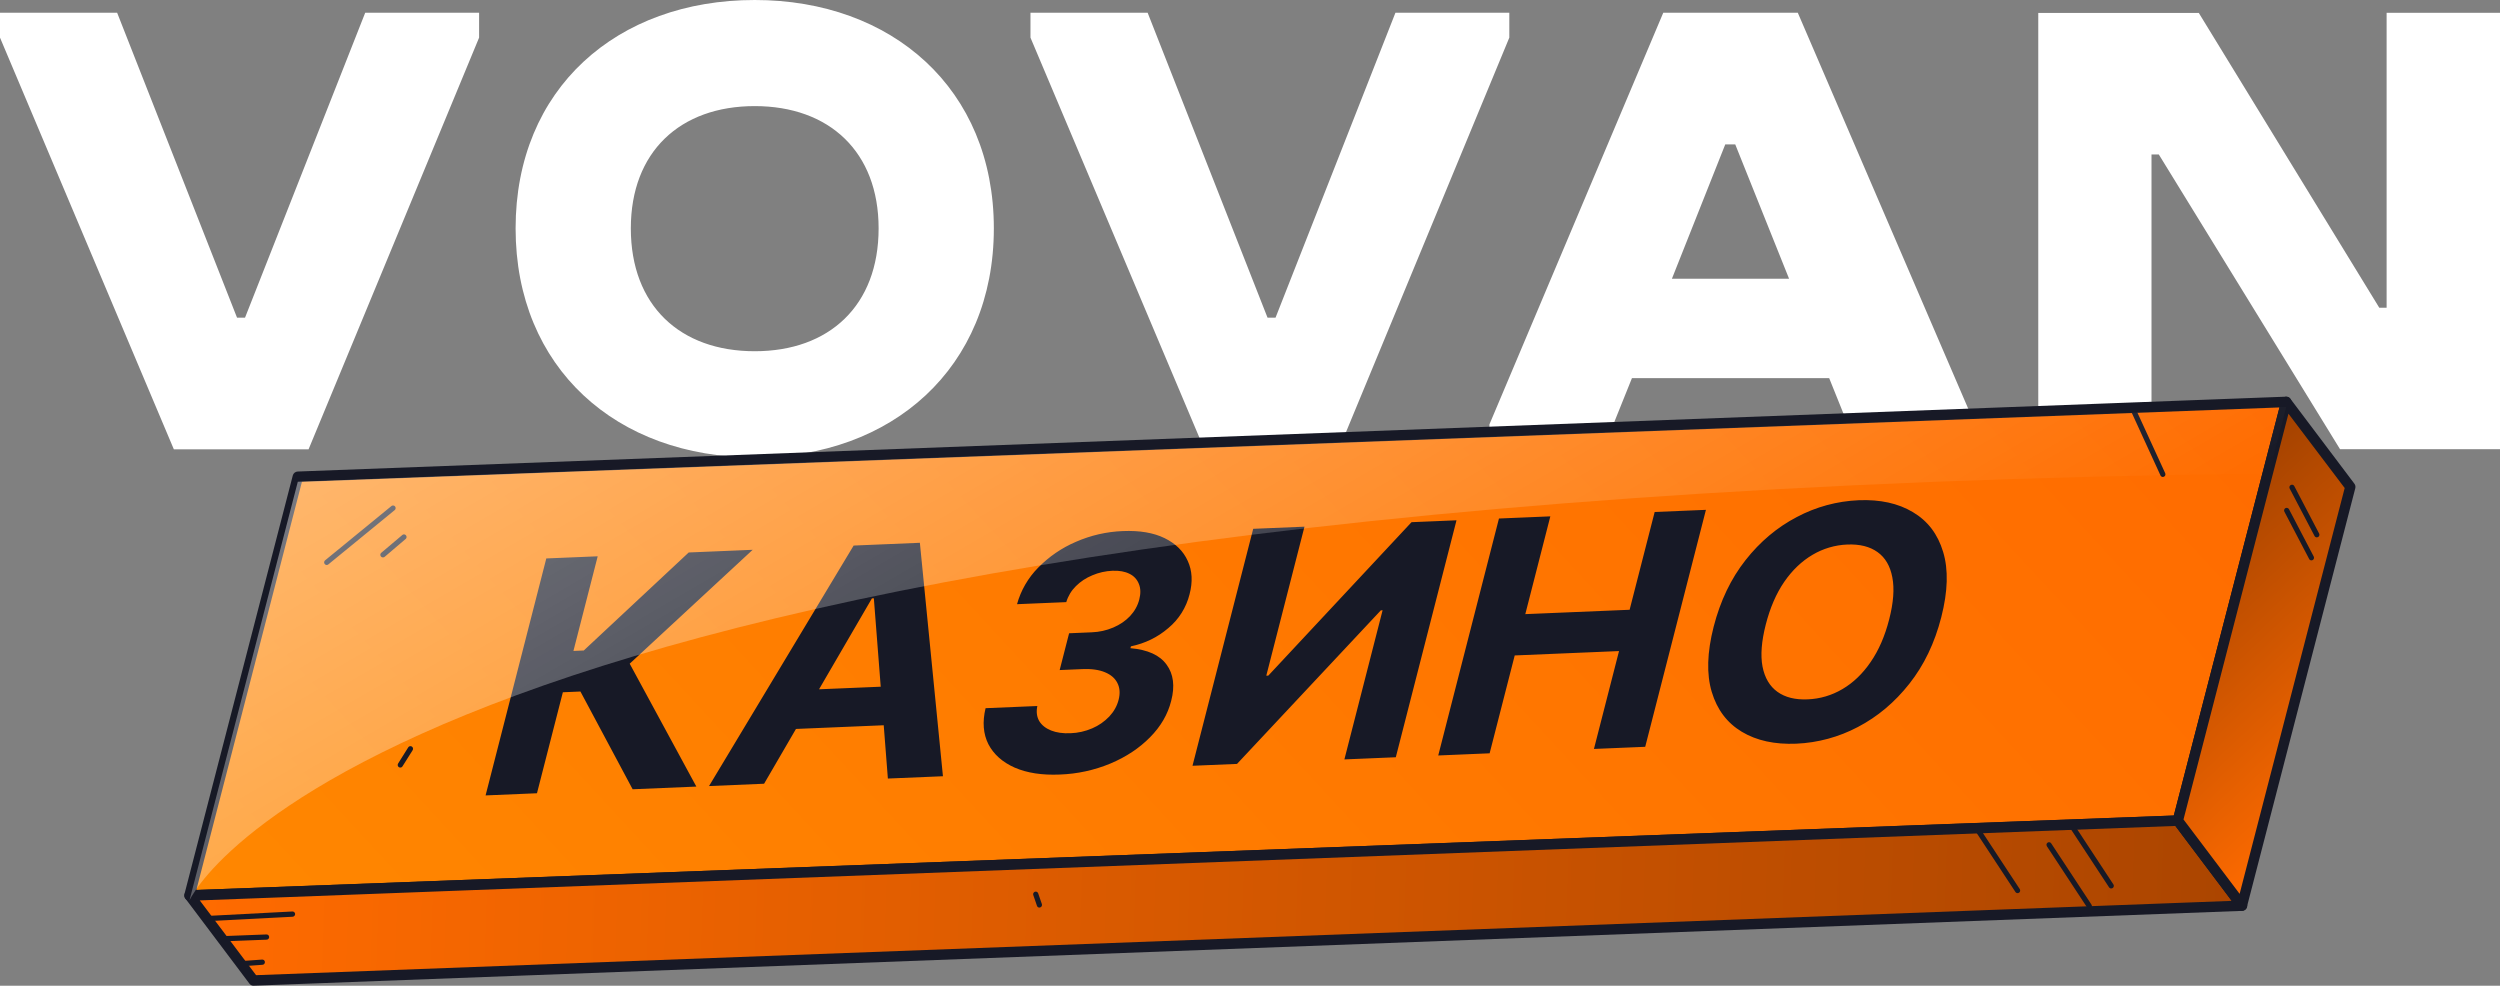 <svg xmlns="http://www.w3.org/2000/svg" width="175" height="69" viewBox="0 0 175 69" fill="none">
    <rect x="0" y="0" width="175" height="69" fill="#808080" stroke="none"/>
    <path d="M0 2.634V0.893H8.2L16.593 22.238H17.151L25.564 0.893H33.537V2.634L21.6 31.452H12.169L0 2.634ZM36.092 15.986C36.092 6.206 43.178 0 52.83 0C62.433 0 69.569 6.201 69.569 15.986H61.503C61.503 10.626 58.052 7.427 52.83 7.427C47.609 7.427 44.158 10.625 44.158 15.986C44.158 21.39 47.606 24.586 52.83 24.586C58.053 24.586 61.503 21.39 61.503 15.986H69.569C69.569 25.763 62.433 32.016 52.83 32.016C43.178 32.022 36.092 25.763 36.092 15.986ZM72.133 2.634V0.893H80.335L88.728 22.238H89.287L97.68 0.893H105.652V2.634L93.722 31.452H84.303L72.133 2.634ZM116.428 0.893H125.846L138.25 29.711V31.452H130.048L128.042 26.468H114.237L112.233 31.452H104.259V29.711L116.428 0.893ZM117.034 19.511H125.235L121.467 10.108H120.768L117.034 19.511ZM151.117 10.813H150.605V31.452H142.679V0.904H153.915L166.551 21.543H167.063V0.895H175V31.442H163.801L151.117 10.813Z" fill="white"/>
    <path d="M160.039 28.135L158.439 34.314L152.632 56.741L152.45 57.442L19.35 62.451L13.269 62.681L20.857 33.374L160.039 28.135Z" fill="url(#paint0_linear_805_40)"/>
    <path d="M13.261 63.046C13.206 63.047 13.153 63.035 13.104 63.011C13.055 62.988 13.012 62.953 12.978 62.911C12.943 62.866 12.918 62.813 12.906 62.757C12.895 62.701 12.896 62.643 12.911 62.588L20.496 33.28C20.516 33.204 20.56 33.137 20.621 33.088C20.683 33.039 20.758 33.01 20.836 33.007L160.022 27.767C160.079 27.765 160.136 27.776 160.188 27.8C160.24 27.824 160.285 27.86 160.32 27.905C160.356 27.95 160.38 28.002 160.391 28.058C160.404 28.114 160.402 28.172 160.388 28.227L152.8 57.535C152.78 57.611 152.737 57.678 152.675 57.727C152.614 57.776 152.539 57.804 152.461 57.807L13.274 63.046H13.261ZM21.134 33.731L13.745 62.296L152.166 57.084L159.561 28.522L21.134 33.731Z" fill="#171926"/>
    <path d="M44.285 55.248L40.63 48.406L39.4 48.458L37.588 55.528L33.991 55.679L38.241 39.091L41.839 38.941L40.14 45.566L40.864 45.535L48.21 38.673L52.687 38.486L44.079 46.458L48.745 55.061L44.285 55.248ZM53.486 54.861L49.632 55.024L59.755 38.189L64.391 37.995L66.006 54.337L62.151 54.498L61.169 41.88L61.036 41.885L53.486 54.861ZM54.916 48.352L64.022 47.97L63.319 50.707L54.215 51.089L54.916 48.352ZM74.185 54.218C72.944 54.271 71.893 54.108 71.03 53.734C70.174 53.353 69.56 52.807 69.189 52.096C68.826 51.38 68.758 50.539 68.99 49.573L72.613 49.421C72.53 49.825 72.575 50.175 72.745 50.473C72.922 50.764 73.201 50.985 73.578 51.135C73.956 51.285 74.408 51.348 74.933 51.326C75.46 51.308 75.978 51.191 76.462 50.981C76.91 50.789 77.314 50.508 77.651 50.155C77.974 49.81 78.193 49.419 78.304 48.981C78.417 48.539 78.39 48.153 78.223 47.823C78.062 47.488 77.772 47.233 77.35 47.059C76.935 46.884 76.406 46.81 75.764 46.837L74.177 46.904L74.837 44.329L76.423 44.261C76.942 44.244 77.454 44.13 77.932 43.926C78.4 43.725 78.791 43.458 79.106 43.124C79.424 42.783 79.639 42.397 79.751 41.958C79.857 41.543 79.848 41.182 79.722 40.877C79.603 40.565 79.368 40.311 79.067 40.168C78.752 40.005 78.355 39.934 77.871 39.953C77.389 39.973 76.913 40.08 76.469 40.269C76.022 40.453 75.636 40.707 75.312 41.03C74.996 41.34 74.764 41.725 74.639 42.149L71.192 42.293C71.459 41.326 71.971 40.443 72.678 39.73C73.429 38.964 74.323 38.352 75.309 37.93C76.349 37.474 77.465 37.217 78.6 37.175C79.775 37.126 80.749 37.291 81.523 37.67C82.297 38.048 82.837 38.582 83.144 39.268C83.457 39.95 83.499 40.727 83.268 41.603C83.038 42.528 82.518 43.355 81.784 43.964C81.032 44.611 80.159 45.036 79.163 45.244L79.13 45.373C80.341 45.478 81.185 45.861 81.662 46.526C82.145 47.184 82.252 48.029 81.983 49.06C81.746 50.005 81.251 50.856 80.498 51.614C79.751 52.372 78.83 52.982 77.737 53.444C76.609 53.914 75.406 54.176 74.185 54.218ZM87.724 37.017L91.313 36.867L88.64 47.299L88.782 47.293L98.806 36.553L101.955 36.421L97.706 53.008L94.107 53.159L96.782 42.718L96.659 42.724L86.591 53.474L83.475 53.604L87.724 37.017ZM100.677 52.883L104.927 36.296L108.523 36.145L106.771 42.989L114.073 42.684L115.827 35.839L119.415 35.689L115.165 52.276L111.576 52.426L113.332 45.575L106.03 45.881L104.274 52.732L100.677 52.883ZM135.89 43.202C135.427 45.011 134.681 46.566 133.653 47.864C132.63 49.162 131.429 50.171 130.05 50.891C128.718 51.595 127.246 51.993 125.741 52.058C124.229 52.121 122.957 51.842 121.927 51.224C120.897 50.605 120.195 49.675 119.823 48.435C119.45 47.196 119.495 45.675 119.956 43.87C120.421 42.062 121.164 40.509 122.187 39.21C123.21 37.912 124.407 36.906 125.778 36.192C127.115 35.481 128.594 35.08 130.106 35.016C131.607 34.955 132.873 35.232 133.903 35.85C134.941 36.464 135.646 37.39 136.018 38.63C136.397 39.87 136.353 41.394 135.89 43.202ZM132.243 43.355C132.544 42.185 132.617 41.204 132.463 40.414C132.315 39.624 131.97 39.034 131.429 38.647C130.886 38.258 130.182 38.082 129.311 38.117C128.453 38.151 127.616 38.398 126.876 38.837C126.122 39.281 125.461 39.911 124.895 40.731C124.334 41.55 123.904 42.546 123.604 43.718C123.304 44.889 123.227 45.87 123.376 46.66C123.53 47.448 123.878 48.039 124.419 48.427C124.96 48.816 125.666 48.992 126.535 48.955C127.394 48.922 128.232 48.675 128.971 48.236C129.726 47.792 130.384 47.163 130.944 46.343C131.51 45.523 131.944 44.527 132.243 43.355Z" fill="#171926"/>
    <path d="M156.931 63.394L17.75 68.63L13.269 62.682L19.35 62.452L152.45 57.443L156.931 63.394Z" fill="url(#paint1_linear_805_40)"/>
    <path d="M17.75 69C17.694 69 17.638 68.987 17.588 68.962C17.538 68.937 17.494 68.9 17.461 68.855L12.981 62.903C12.941 62.85 12.917 62.787 12.91 62.721C12.903 62.654 12.915 62.588 12.943 62.527C12.971 62.467 13.015 62.416 13.07 62.378C13.125 62.341 13.189 62.319 13.256 62.316L152.441 57.077C152.5 57.074 152.559 57.086 152.612 57.111C152.665 57.136 152.712 57.174 152.747 57.222L157.231 63.173C157.272 63.227 157.298 63.29 157.306 63.357C157.313 63.424 157.302 63.492 157.273 63.553C157.244 63.613 157.199 63.664 157.144 63.7C157.088 63.737 157.023 63.758 156.957 63.761L17.77 68.998L17.75 69ZM13.983 63.028L17.926 68.262L156.218 63.061L152.275 57.816L13.983 63.028Z" fill="#171926"/>
    <path d="M164.519 34.086L156.931 63.394L152.45 57.442L152.632 56.741L158.439 34.314L160.038 28.135L164.519 34.086Z" fill="url(#paint2_linear_805_40)"/>
    <path d="M156.929 63.761C156.873 63.761 156.818 63.748 156.768 63.723C156.718 63.698 156.674 63.661 156.64 63.617L152.16 57.663C152.126 57.619 152.102 57.568 152.092 57.513C152.081 57.459 152.083 57.402 152.098 57.349L159.686 28.044C159.703 27.977 159.738 27.916 159.787 27.869C159.837 27.821 159.899 27.789 159.966 27.775C160.033 27.762 160.102 27.768 160.166 27.792C160.229 27.817 160.285 27.859 160.326 27.913L164.807 33.859C164.84 33.904 164.863 33.955 164.875 34.009C164.886 34.063 164.884 34.12 164.871 34.173L157.283 63.487C157.262 63.565 157.216 63.635 157.153 63.684C157.089 63.733 157.01 63.76 156.929 63.761ZM152.845 57.362L156.774 62.569L164.128 34.162L160.192 28.958L152.845 57.362Z" fill="#171926"/>
    <path d="M162.178 37.617C162.145 37.617 162.112 37.608 162.084 37.591C162.055 37.573 162.032 37.548 162.017 37.519L160.283 34.208C160.264 34.176 160.255 34.138 160.258 34.101C160.26 34.064 160.274 34.028 160.296 33.998C160.312 33.979 160.331 33.963 160.353 33.951C160.375 33.939 160.4 33.932 160.424 33.929C160.462 33.926 160.499 33.935 160.531 33.954C160.564 33.973 160.589 34.001 160.604 34.035L162.338 37.347C162.35 37.369 162.356 37.392 162.359 37.416C162.361 37.441 162.358 37.465 162.351 37.488C162.337 37.534 162.306 37.573 162.263 37.596C162.237 37.609 162.208 37.616 162.178 37.616V37.617ZM161.802 39.227C161.769 39.227 161.736 39.219 161.708 39.202C161.679 39.185 161.656 39.16 161.641 39.13L159.907 35.818C159.884 35.775 159.88 35.725 159.893 35.678C159.9 35.655 159.911 35.633 159.926 35.615C159.941 35.596 159.96 35.581 159.981 35.569C160.002 35.558 160.025 35.551 160.049 35.548C160.073 35.546 160.097 35.549 160.12 35.556C160.167 35.57 160.206 35.603 160.229 35.646L161.961 38.958C161.984 39.001 161.988 39.051 161.974 39.097C161.96 39.143 161.929 39.182 161.886 39.206C161.86 39.219 161.831 39.226 161.802 39.227ZM147.786 62.195C147.756 62.194 147.726 62.187 147.7 62.172C147.673 62.158 147.65 62.137 147.633 62.112L144.816 57.824C144.796 57.794 144.786 57.759 144.786 57.722C144.786 57.686 144.797 57.651 144.817 57.621C144.838 57.591 144.866 57.567 144.9 57.553C144.934 57.54 144.97 57.536 145.006 57.544C145.029 57.548 145.052 57.558 145.071 57.571C145.091 57.585 145.108 57.602 145.121 57.622L147.937 61.908C147.957 61.938 147.968 61.974 147.968 62.01C147.968 62.046 147.957 62.082 147.937 62.112C147.92 62.137 147.898 62.158 147.872 62.172C147.845 62.186 147.816 62.194 147.786 62.195ZM146.251 63.607C146.221 63.607 146.192 63.6 146.166 63.586C146.139 63.572 146.117 63.552 146.1 63.527L143.282 59.239C143.266 59.213 143.256 59.184 143.253 59.154C143.251 59.124 143.255 59.094 143.267 59.066C143.279 59.038 143.297 59.014 143.32 58.995C143.343 58.975 143.371 58.962 143.4 58.956C143.424 58.951 143.448 58.952 143.472 58.957C143.519 58.967 143.559 58.996 143.585 59.037L146.403 63.322C146.417 63.342 146.426 63.365 146.431 63.389C146.435 63.412 146.434 63.437 146.429 63.46C146.425 63.484 146.416 63.506 146.402 63.526C146.388 63.546 146.371 63.563 146.35 63.576C146.321 63.596 146.286 63.607 146.251 63.607ZM141.229 62.519C141.199 62.519 141.169 62.511 141.143 62.497C141.117 62.482 141.094 62.462 141.078 62.436L138.26 58.15C138.244 58.124 138.234 58.095 138.232 58.066C138.23 58.036 138.234 58.006 138.246 57.978C138.257 57.95 138.276 57.926 138.299 57.907C138.322 57.887 138.349 57.874 138.378 57.867C138.402 57.863 138.426 57.863 138.449 57.868C138.472 57.874 138.494 57.883 138.514 57.897C138.534 57.91 138.551 57.927 138.563 57.948L141.381 62.234C141.4 62.262 141.411 62.294 141.412 62.327C141.414 62.36 141.407 62.393 141.391 62.423C141.375 62.452 141.352 62.477 141.324 62.494C141.295 62.511 141.262 62.52 141.229 62.519ZM72.758 63.532C72.72 63.532 72.683 63.52 72.653 63.498C72.622 63.476 72.6 63.444 72.588 63.408L72.326 62.645C72.313 62.6 72.318 62.552 72.34 62.511C72.361 62.47 72.398 62.438 72.441 62.423C72.485 62.407 72.533 62.409 72.576 62.428C72.618 62.447 72.652 62.482 72.669 62.525L72.932 63.289C72.946 63.334 72.942 63.384 72.921 63.427C72.899 63.469 72.862 63.502 72.817 63.518C72.798 63.526 72.778 63.531 72.758 63.532ZM22.873 39.55C22.835 39.551 22.798 39.539 22.767 39.517C22.736 39.495 22.713 39.464 22.701 39.428C22.688 39.393 22.686 39.354 22.696 39.318C22.706 39.281 22.727 39.248 22.756 39.224L27.385 35.435C27.412 35.408 27.447 35.39 27.485 35.385C27.523 35.379 27.562 35.385 27.596 35.403C27.624 35.418 27.648 35.44 27.665 35.467C27.682 35.494 27.692 35.525 27.694 35.557C27.696 35.589 27.689 35.62 27.675 35.649C27.661 35.678 27.64 35.702 27.613 35.72L22.982 39.51C22.951 39.535 22.913 39.549 22.873 39.55ZM26.817 39.018C26.777 39.021 26.737 39.011 26.703 38.988C26.67 38.966 26.645 38.933 26.632 38.895C26.619 38.857 26.619 38.816 26.631 38.777C26.644 38.739 26.669 38.706 26.702 38.683L28.182 37.434C28.22 37.41 28.265 37.402 28.308 37.409C28.352 37.417 28.391 37.44 28.419 37.474C28.447 37.509 28.461 37.552 28.46 37.597C28.458 37.641 28.441 37.683 28.41 37.716L26.93 38.974C26.899 39.002 26.859 39.018 26.817 39.018ZM28.021 53.729C27.986 53.729 27.952 53.72 27.922 53.702C27.882 53.675 27.853 53.634 27.842 53.587C27.832 53.54 27.84 53.49 27.866 53.449L28.577 52.314C28.596 52.284 28.624 52.26 28.657 52.245C28.69 52.231 28.726 52.227 28.762 52.233C28.791 52.238 28.819 52.251 28.843 52.27C28.866 52.288 28.885 52.313 28.897 52.34C28.909 52.368 28.915 52.398 28.912 52.428C28.91 52.458 28.901 52.487 28.885 52.513L28.174 53.644C28.158 53.67 28.135 53.692 28.109 53.707C28.082 53.722 28.052 53.729 28.021 53.729ZM14.492 64.484C14.445 64.485 14.399 64.467 14.365 64.434C14.331 64.402 14.311 64.358 14.309 64.31C14.307 64.274 14.316 64.238 14.335 64.207C14.353 64.175 14.38 64.15 14.413 64.134C14.434 64.124 14.458 64.118 14.482 64.117L20.466 63.804C20.491 63.802 20.515 63.806 20.538 63.814C20.561 63.822 20.582 63.834 20.599 63.851C20.617 63.867 20.632 63.887 20.642 63.909C20.652 63.931 20.658 63.955 20.659 63.979C20.66 64.027 20.643 64.074 20.611 64.11C20.579 64.146 20.534 64.169 20.486 64.172L14.5 64.484H14.492ZM15.554 65.897C15.53 65.897 15.506 65.892 15.484 65.883C15.462 65.874 15.442 65.86 15.425 65.843C15.408 65.826 15.395 65.805 15.386 65.783C15.377 65.76 15.373 65.737 15.373 65.713C15.373 65.665 15.393 65.619 15.427 65.585C15.46 65.551 15.506 65.531 15.554 65.53L18.633 65.412C18.658 65.408 18.684 65.41 18.709 65.417C18.733 65.424 18.756 65.436 18.776 65.453C18.796 65.469 18.811 65.49 18.823 65.513C18.834 65.536 18.84 65.561 18.841 65.587C18.842 65.626 18.831 65.664 18.81 65.696C18.789 65.728 18.758 65.753 18.721 65.767C18.697 65.776 18.672 65.779 18.646 65.778L15.569 65.897H15.554ZM16.869 67.645C16.845 67.645 16.821 67.641 16.798 67.633C16.776 67.624 16.755 67.611 16.738 67.595C16.72 67.578 16.706 67.558 16.697 67.536C16.687 67.514 16.682 67.49 16.682 67.466C16.681 67.418 16.698 67.371 16.731 67.336C16.764 67.301 16.81 67.28 16.858 67.277L18.334 67.171C18.359 67.167 18.385 67.169 18.41 67.175C18.434 67.182 18.457 67.193 18.477 67.209C18.496 67.225 18.512 67.245 18.524 67.268C18.536 67.29 18.542 67.315 18.544 67.34C18.546 67.365 18.542 67.391 18.533 67.415C18.525 67.439 18.512 67.46 18.494 67.479C18.477 67.497 18.456 67.512 18.433 67.522C18.409 67.532 18.384 67.537 18.359 67.537L16.884 67.645H16.871H16.869ZM151.4 33.386C151.365 33.386 151.331 33.376 151.302 33.357C151.272 33.339 151.249 33.312 151.234 33.28L149.095 28.618C149.075 28.574 149.073 28.524 149.09 28.478C149.107 28.433 149.14 28.396 149.184 28.375C149.228 28.355 149.277 28.354 149.323 28.37C149.368 28.387 149.404 28.42 149.425 28.464L151.565 33.126C151.585 33.17 151.587 33.221 151.57 33.267C151.553 33.312 151.519 33.349 151.475 33.37C151.451 33.381 151.426 33.386 151.4 33.386Z" fill="#171926"/>
    <path style="mix-blend-mode:overlay" opacity="0.42" d="M13.263 63.029C13.263 63.029 25.769 34.687 158.827 33.142L160.033 28.482L20.846 33.721L13.263 63.029Z" fill="url(#paint3_linear_805_40)"/>
    <defs>
        <linearGradient id="paint0_linear_805_40" x1="134.492" y1="0.478" x2="38.094" y2="89.542" gradientUnits="userSpaceOnUse">
            <stop stop-color="#FF6B00"/>
            <stop offset="1" stop-color="#FF8700"/>
        </linearGradient>
        <linearGradient id="paint1_linear_805_40" x1="13.352" y1="60.47" x2="156.86" y2="65.514" gradientUnits="userSpaceOnUse">
            <stop stop-color="#FF6B00"/>
            <stop offset="1" stop-color="#AB4500"/>
        </linearGradient>
        <linearGradient id="paint2_linear_805_40" x1="166.487" y1="54.419" x2="150.35" y2="37.234" gradientUnits="userSpaceOnUse">
            <stop stop-color="#FF6B00"/>
            <stop offset="1" stop-color="#A14100"/>
        </linearGradient>
        <linearGradient id="paint3_linear_805_40" x1="65.037" y1="8.014" x2="99.706" y2="67.571" gradientUnits="userSpaceOnUse">
            <stop stop-color="white"/>
            <stop offset="1" stop-color="white" stop-opacity="0"/>
        </linearGradient>
    </defs>
</svg>